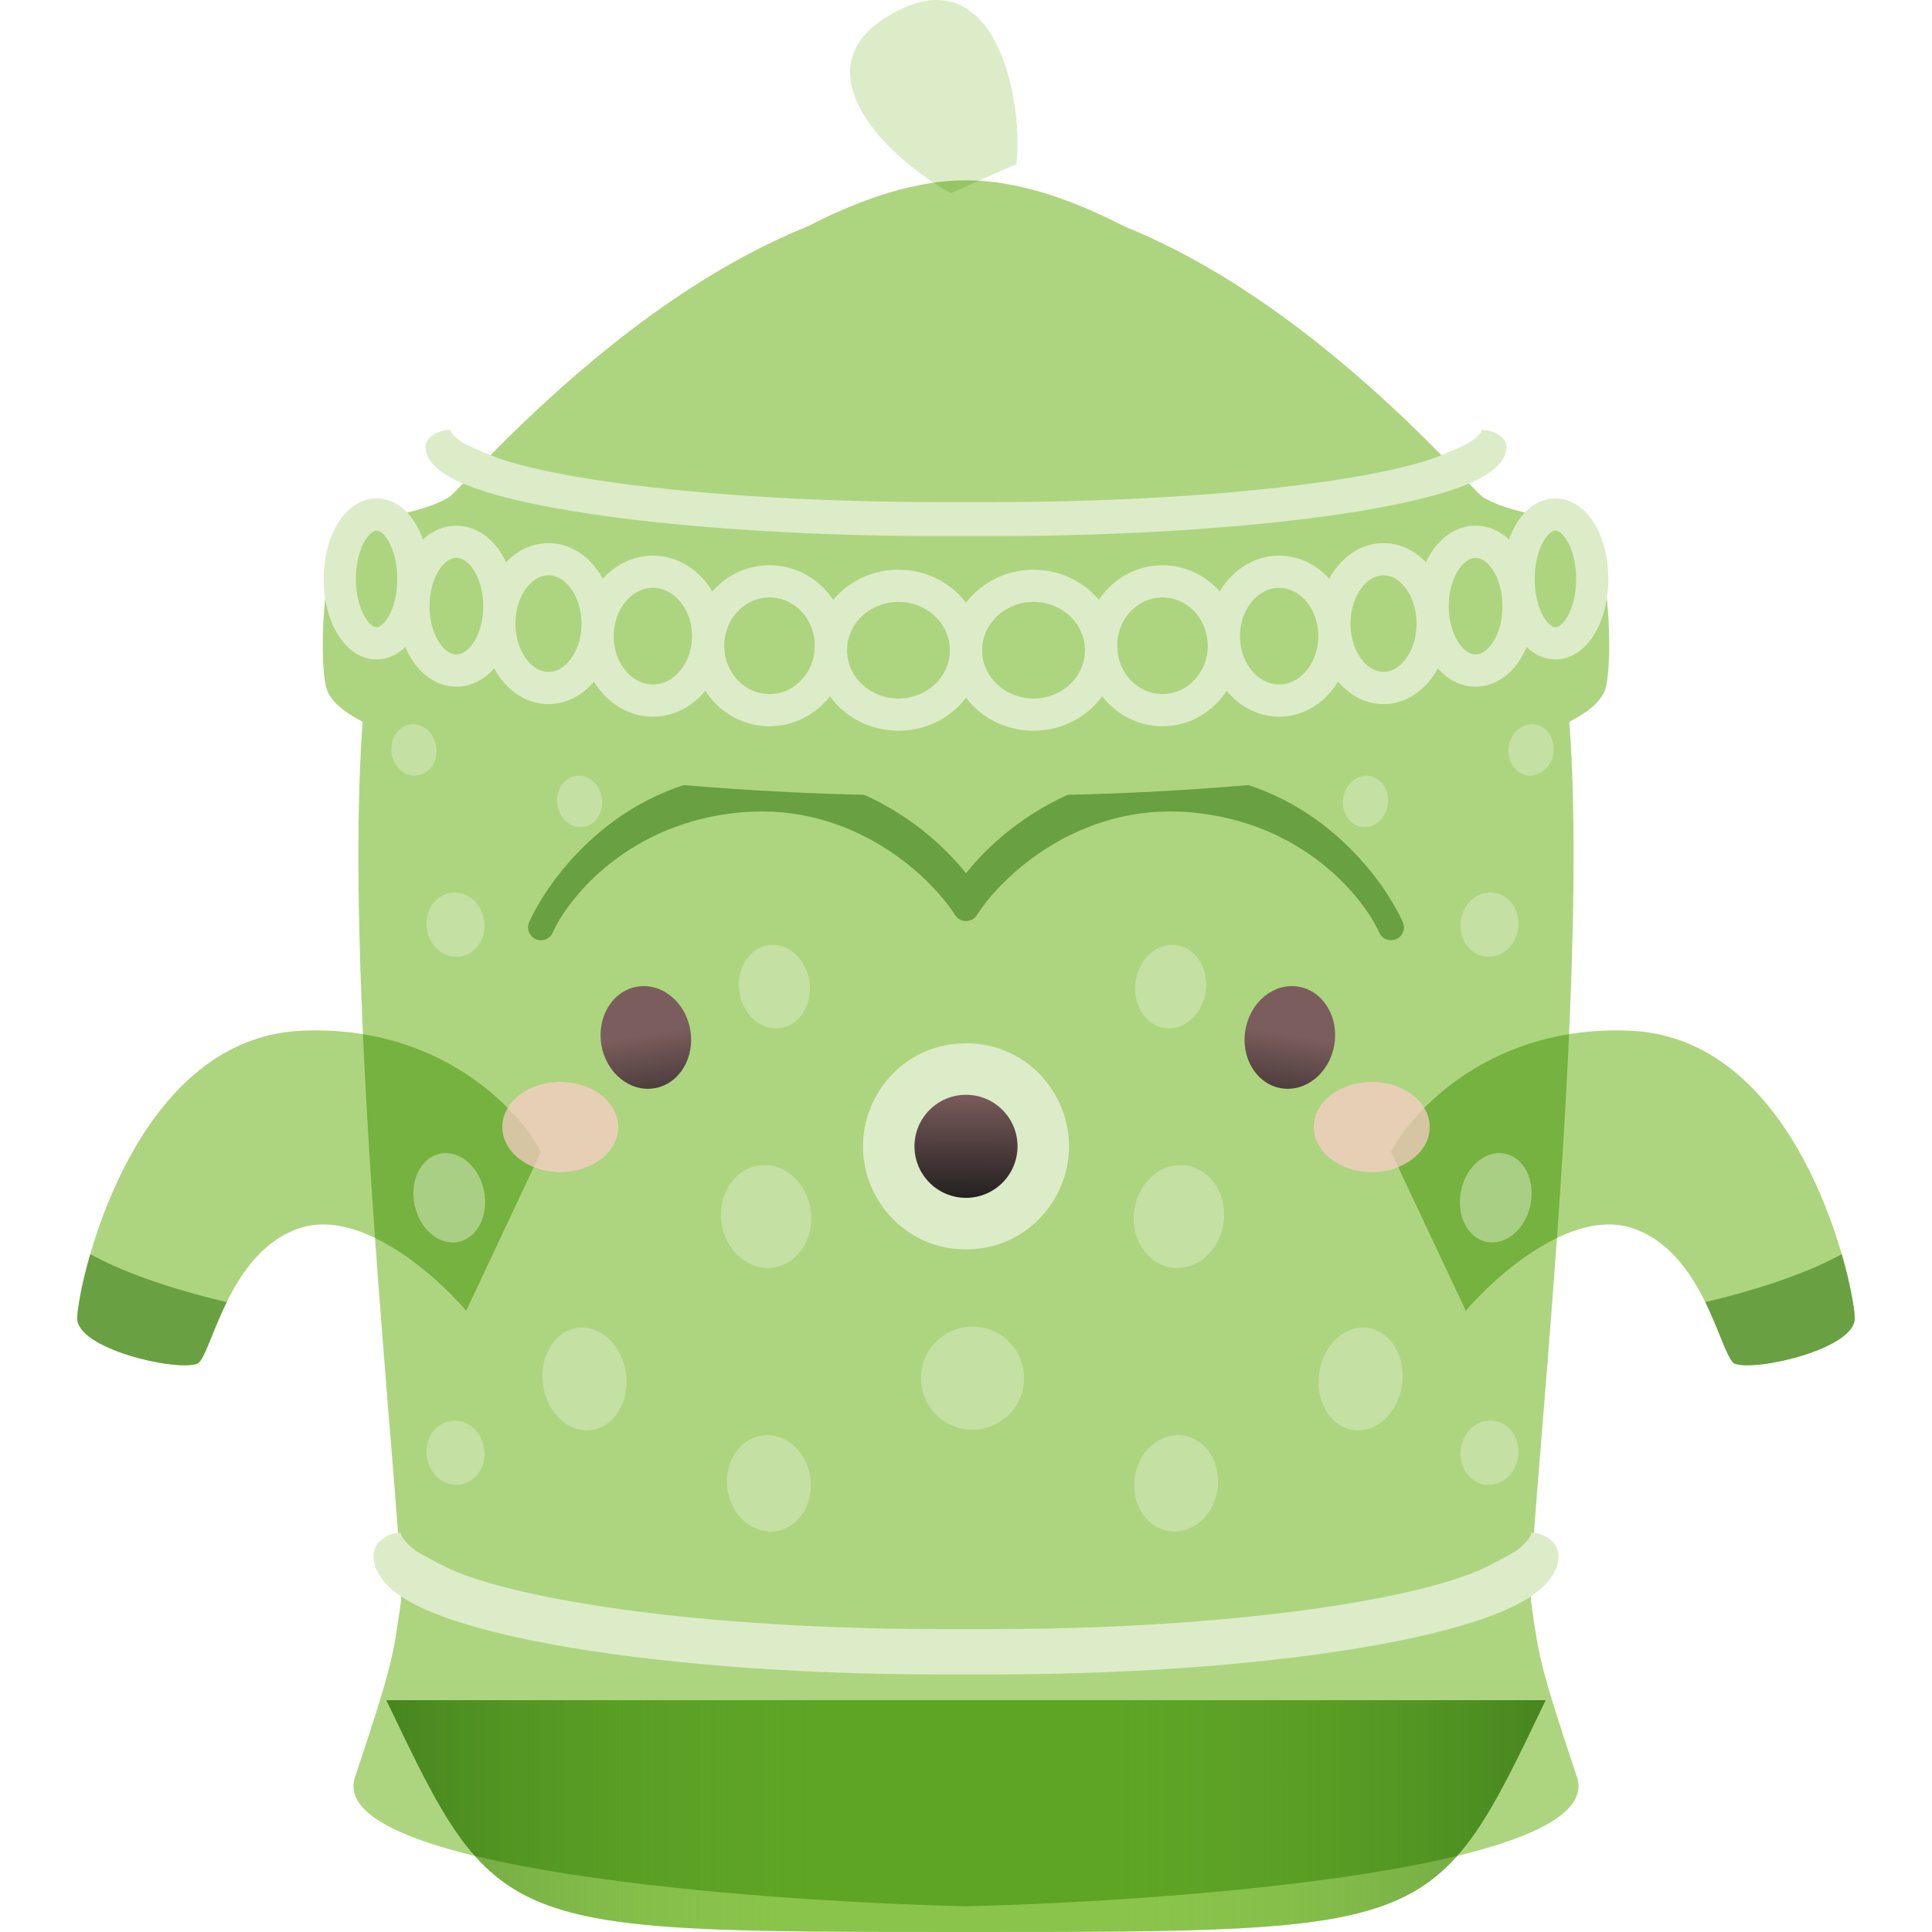 <svg width="150" height="150" viewBox="0 0 150 150" fill="none" xmlns="http://www.w3.org/2000/svg">
<g clip-path="url(#clip0_102_1486)">
<g filter="url(#filter0_i_102_1486)">
<path d="M126.581 91.306C121.935 89.895 116.129 95.029 113.806 97.772L108 85.428C109.742 82.098 115.897 75.554 126.581 76.024C139.935 76.612 144 96.008 144 98.359C144 100.711 136.452 102.474 134.71 101.886C133.608 101.514 132.387 93.07 126.581 91.306Z" fill="#ADD57F"/>
<path fill-rule="evenodd" clip-rule="evenodd" d="M142.99 93.371C143.699 95.815 144 97.719 144 98.359C144 100.711 136.452 102.474 134.71 101.886C134.377 101.774 134.034 100.927 133.557 99.75C133.241 98.97 132.867 98.046 132.398 97.095C135.509 96.371 139.947 95.069 142.99 93.371Z" fill="#69A042"/>
</g>
<g filter="url(#filter1_i_102_1486)">
<path d="M23.419 91.306C28.064 89.895 33.871 95.029 36.194 97.772L42 85.428C40.258 82.098 34.103 75.554 23.419 76.024C10.065 76.612 6 96.008 6 98.359C6 100.711 13.548 102.474 15.29 101.886C16.392 101.514 17.613 93.07 23.419 91.306Z" fill="#ADD57F"/>
<path fill-rule="evenodd" clip-rule="evenodd" d="M7.01 93.371C6.301 95.815 6 97.719 6 98.359C6 100.711 13.548 102.474 15.29 101.886C15.623 101.774 15.966 100.927 16.443 99.75C16.759 98.97 17.133 98.046 17.602 97.095C14.491 96.371 10.053 95.069 7.01 93.371Z" fill="#69A042"/>
</g>
<path d="M30 132C38.603 150 38.603 150 75 150C111.397 150 111.397 150 120 132H30Z" fill="#8AC44B"/>
<g style="mix-blend-mode:multiply">
<path d="M30 132C38.603 150 38.603 150 75 150C111.397 150 111.397 150 120 132H30Z" fill="url(#paint0_linear_102_1486)"/>
</g>
<g style="mix-blend-mode:multiply">
<path d="M120 132C111.397 150 111.397 150 75 150C38.603 150 38.603 150 30 132H120Z" fill="url(#paint1_linear_102_1486)"/>
</g>
<path d="M68.72 1.394C77.185 -3.996 79.486 7.63 78.919 12.732L73.82 15C68.154 11.787 62.488 5.362 68.72 1.394Z" fill="#DCECC8"/>
<g filter="url(#filter2_i_102_1486)">
<path d="M27.566 133.965C25.194 141.048 58.2 143.606 75 144C91.8 143.606 124.806 141.048 122.434 133.965C119.469 125.11 119.469 124.52 118.876 120.388C118.284 116.256 126.584 48.37 118.876 40.106C111.168 31.841 90.295 10 75 10C59.705 10 38.832 31.841 31.124 40.106C23.416 48.37 31.716 116.256 31.124 120.388C30.531 124.52 30.531 125.11 27.566 133.965Z" fill="#ADD57F"/>
</g>
<path fill-rule="evenodd" clip-rule="evenodd" d="M83 89C83 93.138 79.705 97 75 97C70.295 97 67 93.138 67 89C67 84.862 70.295 81 75 81C79.705 81 83 84.862 83 89Z" fill="#DCECC8"/>
<g style="mix-blend-mode:multiply">
<path d="M79 89C79 91.209 77.209 93 75 93C72.791 93 71 91.209 71 89C71 86.791 72.791 85 75 85C77.209 85 79 86.791 79 89Z" fill="url(#paint2_linear_102_1486)"/>
</g>
<path fill-rule="evenodd" clip-rule="evenodd" d="M75 67.798C72.257 64.34 66.064 59.328 57.414 60.075C47.781 60.906 42.537 68.352 41.087 71.591C40.862 72.096 41.087 72.687 41.592 72.913C42.096 73.138 42.687 72.913 42.913 72.409C44.129 69.691 48.819 63.824 57.586 63.067C66.287 62.316 72.276 68.092 74.156 71.047C74.34 71.336 74.658 71.511 75 71.511C75.342 71.511 75.66 71.336 75.844 71.047C77.724 68.092 83.713 62.316 92.414 63.067C101.181 63.824 105.871 69.691 107.087 72.409C107.313 72.913 107.904 73.138 108.409 72.913C108.913 72.687 109.138 72.096 108.913 71.591C107.463 68.352 102.219 60.906 92.586 60.075C83.936 59.328 77.743 64.34 75 67.798Z" fill="#69A042"/>
<path d="M29 120.76C29 119.788 30.058 119 31.115 119C31.115 119.44 31.884 120.083 32.172 120.32C32.46 120.557 34.398 121.6 35.347 121.996C37.235 122.785 40.099 123.561 43.804 124.239C51.179 125.59 61.464 126.48 72.885 126.48H75V130H72.885C61.237 130 50.637 129.094 42.895 127.677C39.04 126.971 35.788 126.12 33.448 125.142C32.283 124.655 31.238 124.093 30.456 123.432C29.674 122.771 29 121.871 29 120.76Z" fill="#DCECC8"/>
<path d="M121 120.76C121 119.788 119.943 119 118.885 119C118.885 119.44 118.116 120.083 117.828 120.32C117.54 120.557 115.602 121.6 114.653 121.996C112.765 122.785 109.901 123.561 106.196 124.239C98.821 125.59 88.536 126.48 77.115 126.48H75V130H77.115C88.763 130 99.363 129.094 107.105 127.677C110.96 126.971 114.212 126.12 116.552 125.142C117.717 124.655 118.762 124.093 119.544 123.432C120.326 122.771 121 121.871 121 120.76Z" fill="#DCECC8"/>
<g filter="url(#filter3_d_102_1486)">
<path d="M25.383 48.554C27.516 54.548 58.314 57.162 75 56.699C91.686 57.162 122.484 54.548 124.617 48.554C125.282 46.685 124.963 37.616 123.275 36.674C119.456 34.544 117.736 35.049 115.19 33.641C113.998 32.981 95.217 10 75 10C54.783 10 36.002 32.981 34.81 33.641C32.264 35.049 30.544 34.544 26.725 36.674C25.037 37.616 24.718 46.685 25.383 48.554Z" fill="#ADD57F"/>
</g>
<path d="M33.038 34.695C33.038 33.966 34.003 33.376 34.968 33.376C34.968 33.705 35.669 34.188 35.932 34.365C36.195 34.543 37.962 35.325 38.828 35.622C40.55 36.214 43.163 36.796 46.542 37.304C53.27 38.317 62.653 38.984 73.071 38.984H75V41.624H73.071C62.445 41.624 52.776 40.945 45.713 39.882C42.197 39.353 39.23 38.714 37.096 37.981C36.033 37.616 35.08 37.195 34.367 36.699C33.653 36.203 33.038 35.529 33.038 34.695Z" fill="#DCECC8"/>
<path d="M116.962 34.695C116.962 33.966 115.997 33.376 115.033 33.376C115.033 33.705 114.331 34.188 114.068 34.365C113.805 34.543 112.038 35.325 111.172 35.622C109.45 36.214 106.837 36.796 103.458 37.304C96.73 38.317 87.347 38.984 76.929 38.984H75V41.624H76.929C87.555 41.624 97.225 40.945 104.287 39.882C107.803 39.353 110.77 38.714 112.904 37.981C113.967 37.616 114.92 37.195 115.633 36.699C116.347 36.203 116.962 35.529 116.962 34.695Z" fill="#DCECC8"/>
<g opacity="0.7">
<ellipse rx="4.5" ry="3.5" transform="matrix(1 0 0 -1 106.501 87.5)" fill="#FFCDCD"/>
<ellipse rx="4.5" ry="3.5" transform="matrix(1 0 0 -1 43.499 87.5)" fill="#FFCDCD"/>
</g>
<g style="mix-blend-mode:multiply">
<ellipse rx="3.5" ry="4" transform="matrix(0.985 -0.174 0.174 0.985 50.143 80.547)" fill="url(#paint3_linear_102_1486)"/>
</g>
<g style="mix-blend-mode:multiply">
<ellipse rx="3.5" ry="4" transform="matrix(-0.985 -0.174 -0.174 0.985 100.143 80.547)" fill="url(#paint4_linear_102_1486)"/>
</g>
<ellipse cx="80.244" cy="50.483" rx="5.244" ry="5" stroke="#DCECC8" stroke-width="2.5"/>
<ellipse cx="90.254" cy="50.136" rx="4.767" ry="5" stroke="#DCECC8" stroke-width="2.5"/>
<ellipse cx="99.311" cy="49.39" rx="4.29" ry="5" stroke="#DCECC8" stroke-width="2.5"/>
<ellipse cx="107.415" cy="48.417" rx="3.814" ry="5" stroke="#DCECC8" stroke-width="2.5"/>
<ellipse cx="114.566" cy="47.063" rx="3.337" ry="5" stroke="#DCECC8" stroke-width="2.5"/>
<ellipse cx="120.763" cy="44.946" rx="2.86" ry="5" stroke="#DCECC8" stroke-width="2.5"/>
<ellipse rx="5.244" ry="5" transform="matrix(-1 0 0 1 69.756 50.483)" stroke="#DCECC8" stroke-width="2.5"/>
<ellipse rx="4.767" ry="5" transform="matrix(-1 0 0 1 59.746 50.136)" stroke="#DCECC8" stroke-width="2.5"/>
<ellipse rx="4.29" ry="5" transform="matrix(-1 0 0 1 50.689 49.39)" stroke="#DCECC8" stroke-width="2.5"/>
<ellipse rx="3.814" ry="5" transform="matrix(-1 0 0 1 42.585 48.417)" stroke="#DCECC8" stroke-width="2.5"/>
<ellipse rx="3.337" ry="5" transform="matrix(-1 0 0 1 35.434 47.063)" stroke="#DCECC8" stroke-width="2.5"/>
<ellipse rx="2.86" ry="5" transform="matrix(-1 0 0 1 29.237 44.946)" stroke="#DCECC8" stroke-width="2.5"/>
<g opacity="0.5">
<circle cx="75.506" cy="107" r="4" fill="#DCECC8"/>
<ellipse cx="91.528" cy="94.448" rx="3.5" ry="4" transform="rotate(8 91.528 94.448)" fill="#DCECC8"/>
<ellipse cx="91.316" cy="115.166" rx="3.25" ry="3.75" transform="rotate(8 91.316 115.166)" fill="#DCECC8"/>
<ellipse cx="90.888" cy="76.601" rx="2.748" ry="3.25" transform="rotate(8 90.888 76.601)" fill="#DCECC8"/>
<ellipse cx="115.646" cy="71.789" rx="2.25" ry="2.5" transform="rotate(8 115.646 71.789)" fill="#DCECC8"/>
<ellipse cx="115.646" cy="112.789" rx="2.25" ry="2.5" transform="rotate(8 115.646 112.789)" fill="#DCECC8"/>
<ellipse cx="106.012" cy="62.224" rx="1.75" ry="2" transform="rotate(8 106.012 62.224)" fill="#DCECC8"/>
<ellipse cx="118.873" cy="58.224" rx="1.75" ry="2" transform="rotate(8 118.873 58.224)" fill="#DCECC8"/>
<ellipse cx="105.636" cy="107.062" rx="3.25" ry="4" transform="rotate(8 105.636 107.062)" fill="#DCECC8"/>
<ellipse cx="116.131" cy="92.995" rx="2.75" ry="3.5" transform="rotate(12 116.131 92.995)" fill="#DCECC8"/>
<ellipse rx="3.5" ry="4" transform="matrix(-0.99 0.139 0.139 0.99 59.483 94.448)" fill="#DCECC8"/>
<ellipse rx="3.25" ry="3.75" transform="matrix(-0.99 0.139 0.139 0.99 59.696 115.166)" fill="#DCECC8"/>
<ellipse rx="2.748" ry="3.25" transform="matrix(-0.99 0.139 0.139 0.99 60.124 76.601)" fill="#DCECC8"/>
<ellipse rx="2.25" ry="2.5" transform="matrix(-0.99 0.139 0.139 0.99 35.366 71.789)" fill="#DCECC8"/>
<ellipse rx="2.25" ry="2.5" transform="matrix(-0.99 0.139 0.139 0.99 35.366 112.789)" fill="#DCECC8"/>
<ellipse rx="1.75" ry="2" transform="matrix(-0.99 0.139 0.139 0.99 45 62.224)" fill="#DCECC8"/>
<ellipse rx="1.75" ry="2" transform="matrix(-0.99 0.139 0.139 0.99 32.139 58.224)" fill="#DCECC8"/>
<ellipse rx="3.25" ry="4" transform="matrix(-0.99 0.139 0.139 0.99 45.376 107.062)" fill="#DCECC8"/>
<ellipse rx="2.75" ry="3.5" transform="matrix(-0.978 0.208 0.208 0.978 34.88 92.995)" fill="#DCECC8"/>
</g>
</g>
<defs>
<filter id="filter0_i_102_1486" x="108" y="76" width="36" height="30" filterUnits="userSpaceOnUse" color-interpolation-filters="sRGB">
<feFlood flood-opacity="0" result="BackgroundImageFix"/>
<feBlend mode="normal" in="SourceGraphic" in2="BackgroundImageFix" result="shape"/>
<feColorMatrix in="SourceAlpha" type="matrix" values="0 0 0 0 0 0 0 0 0 0 0 0 0 0 0 0 0 0 127 0" result="hardAlpha"/>
<feOffset dy="4"/>
<feGaussianBlur stdDeviation="7"/>
<feComposite in2="hardAlpha" operator="arithmetic" k2="-1" k3="1"/>
<feColorMatrix type="matrix" values="0 0 0 0 0 0 0 0 0 0.39 0 0 0 0 0.475 0 0 0 0.3 0"/>
<feBlend mode="multiply" in2="shape" result="effect1_innerShadow_102_1486"/>
</filter>
<filter id="filter1_i_102_1486" x="6" y="76" width="36" height="30" filterUnits="userSpaceOnUse" color-interpolation-filters="sRGB">
<feFlood flood-opacity="0" result="BackgroundImageFix"/>
<feBlend mode="normal" in="SourceGraphic" in2="BackgroundImageFix" result="shape"/>
<feColorMatrix in="SourceAlpha" type="matrix" values="0 0 0 0 0 0 0 0 0 0 0 0 0 0 0 0 0 0 127 0" result="hardAlpha"/>
<feOffset dy="4"/>
<feGaussianBlur stdDeviation="7"/>
<feComposite in2="hardAlpha" operator="arithmetic" k2="-1" k3="1"/>
<feColorMatrix type="matrix" values="0 0 0 0 0 0 0 0 0 0.39 0 0 0 0 0.475 0 0 0 0.3 0"/>
<feBlend mode="multiply" in2="shape" result="effect1_innerShadow_102_1486"/>
</filter>
<filter id="filter2_i_102_1486" x="27.445" y="10" width="95.111" height="138" filterUnits="userSpaceOnUse" color-interpolation-filters="sRGB">
<feFlood flood-opacity="0" result="BackgroundImageFix"/>
<feBlend mode="normal" in="SourceGraphic" in2="BackgroundImageFix" result="shape"/>
<feColorMatrix in="SourceAlpha" type="matrix" values="0 0 0 0 0 0 0 0 0 0 0 0 0 0 0 0 0 0 127 0" result="hardAlpha"/>
<feOffset dy="4"/>
<feGaussianBlur stdDeviation="7"/>
<feComposite in2="hardAlpha" operator="arithmetic" k2="-1" k3="1"/>
<feColorMatrix type="matrix" values="0 0 0 0 0 0 0 0 0 0.39 0 0 0 0 0.475 0 0 0 0.3 0"/>
<feBlend mode="multiply" in2="shape" result="effect1_innerShadow_102_1486"/>
</filter>
<filter id="filter3_d_102_1486" x="1.06" y="-9" width="147.881" height="94.751" filterUnits="userSpaceOnUse" color-interpolation-filters="sRGB">
<feFlood flood-opacity="0" result="BackgroundImageFix"/>
<feColorMatrix in="SourceAlpha" type="matrix" values="0 0 0 0 0 0 0 0 0 0 0 0 0 0 0 0 0 0 127 0" result="hardAlpha"/>
<feOffset dy="5"/>
<feGaussianBlur stdDeviation="12"/>
<feComposite in2="hardAlpha" operator="out"/>
<feColorMatrix type="matrix" values="0 0 0 0 0.139 0 0 0 0 0.157 0 0 0 0 0.17 0 0 0 0.15 0"/>
<feBlend mode="multiply" in2="BackgroundImageFix" result="effect1_dropShadow_102_1486"/>
<feBlend mode="normal" in="SourceGraphic" in2="effect1_dropShadow_102_1486" result="shape"/>
</filter>
<linearGradient id="paint0_linear_102_1486" x1="30" y1="141" x2="75" y2="141" gradientUnits="userSpaceOnUse">
<stop stop-color="#69A042"/>
<stop offset="0.724" stop-color="#8AC44B" stop-opacity="0"/>
</linearGradient>
<linearGradient id="paint1_linear_102_1486" x1="120" y1="141" x2="75" y2="141" gradientUnits="userSpaceOnUse">
<stop stop-color="#69A042"/>
<stop offset="0.724" stop-color="#8AC44B" stop-opacity="0"/>
</linearGradient>
<linearGradient id="paint2_linear_102_1486" x1="75.048" y1="93.065" x2="75.067" y2="84.739" gradientUnits="userSpaceOnUse">
<stop stop-color="#242020"/>
<stop offset="1" stop-color="#7C5D5D"/>
</linearGradient>
<linearGradient id="paint3_linear_102_1486" x1="3.542" y1="8.065" x2="3.564" y2="-0.261" gradientUnits="userSpaceOnUse">
<stop stop-color="#242020"/>
<stop offset="1" stop-color="#7C5D5D"/>
</linearGradient>
<linearGradient id="paint4_linear_102_1486" x1="3.542" y1="8.065" x2="3.564" y2="-0.261" gradientUnits="userSpaceOnUse">
<stop stop-color="#242020"/>
<stop offset="1" stop-color="#7C5D5D"/>
</linearGradient>
<clipPath id="clip0_102_1486">
<rect width="150" height="150" fill="white"/>
</clipPath>
</defs>
</svg>
